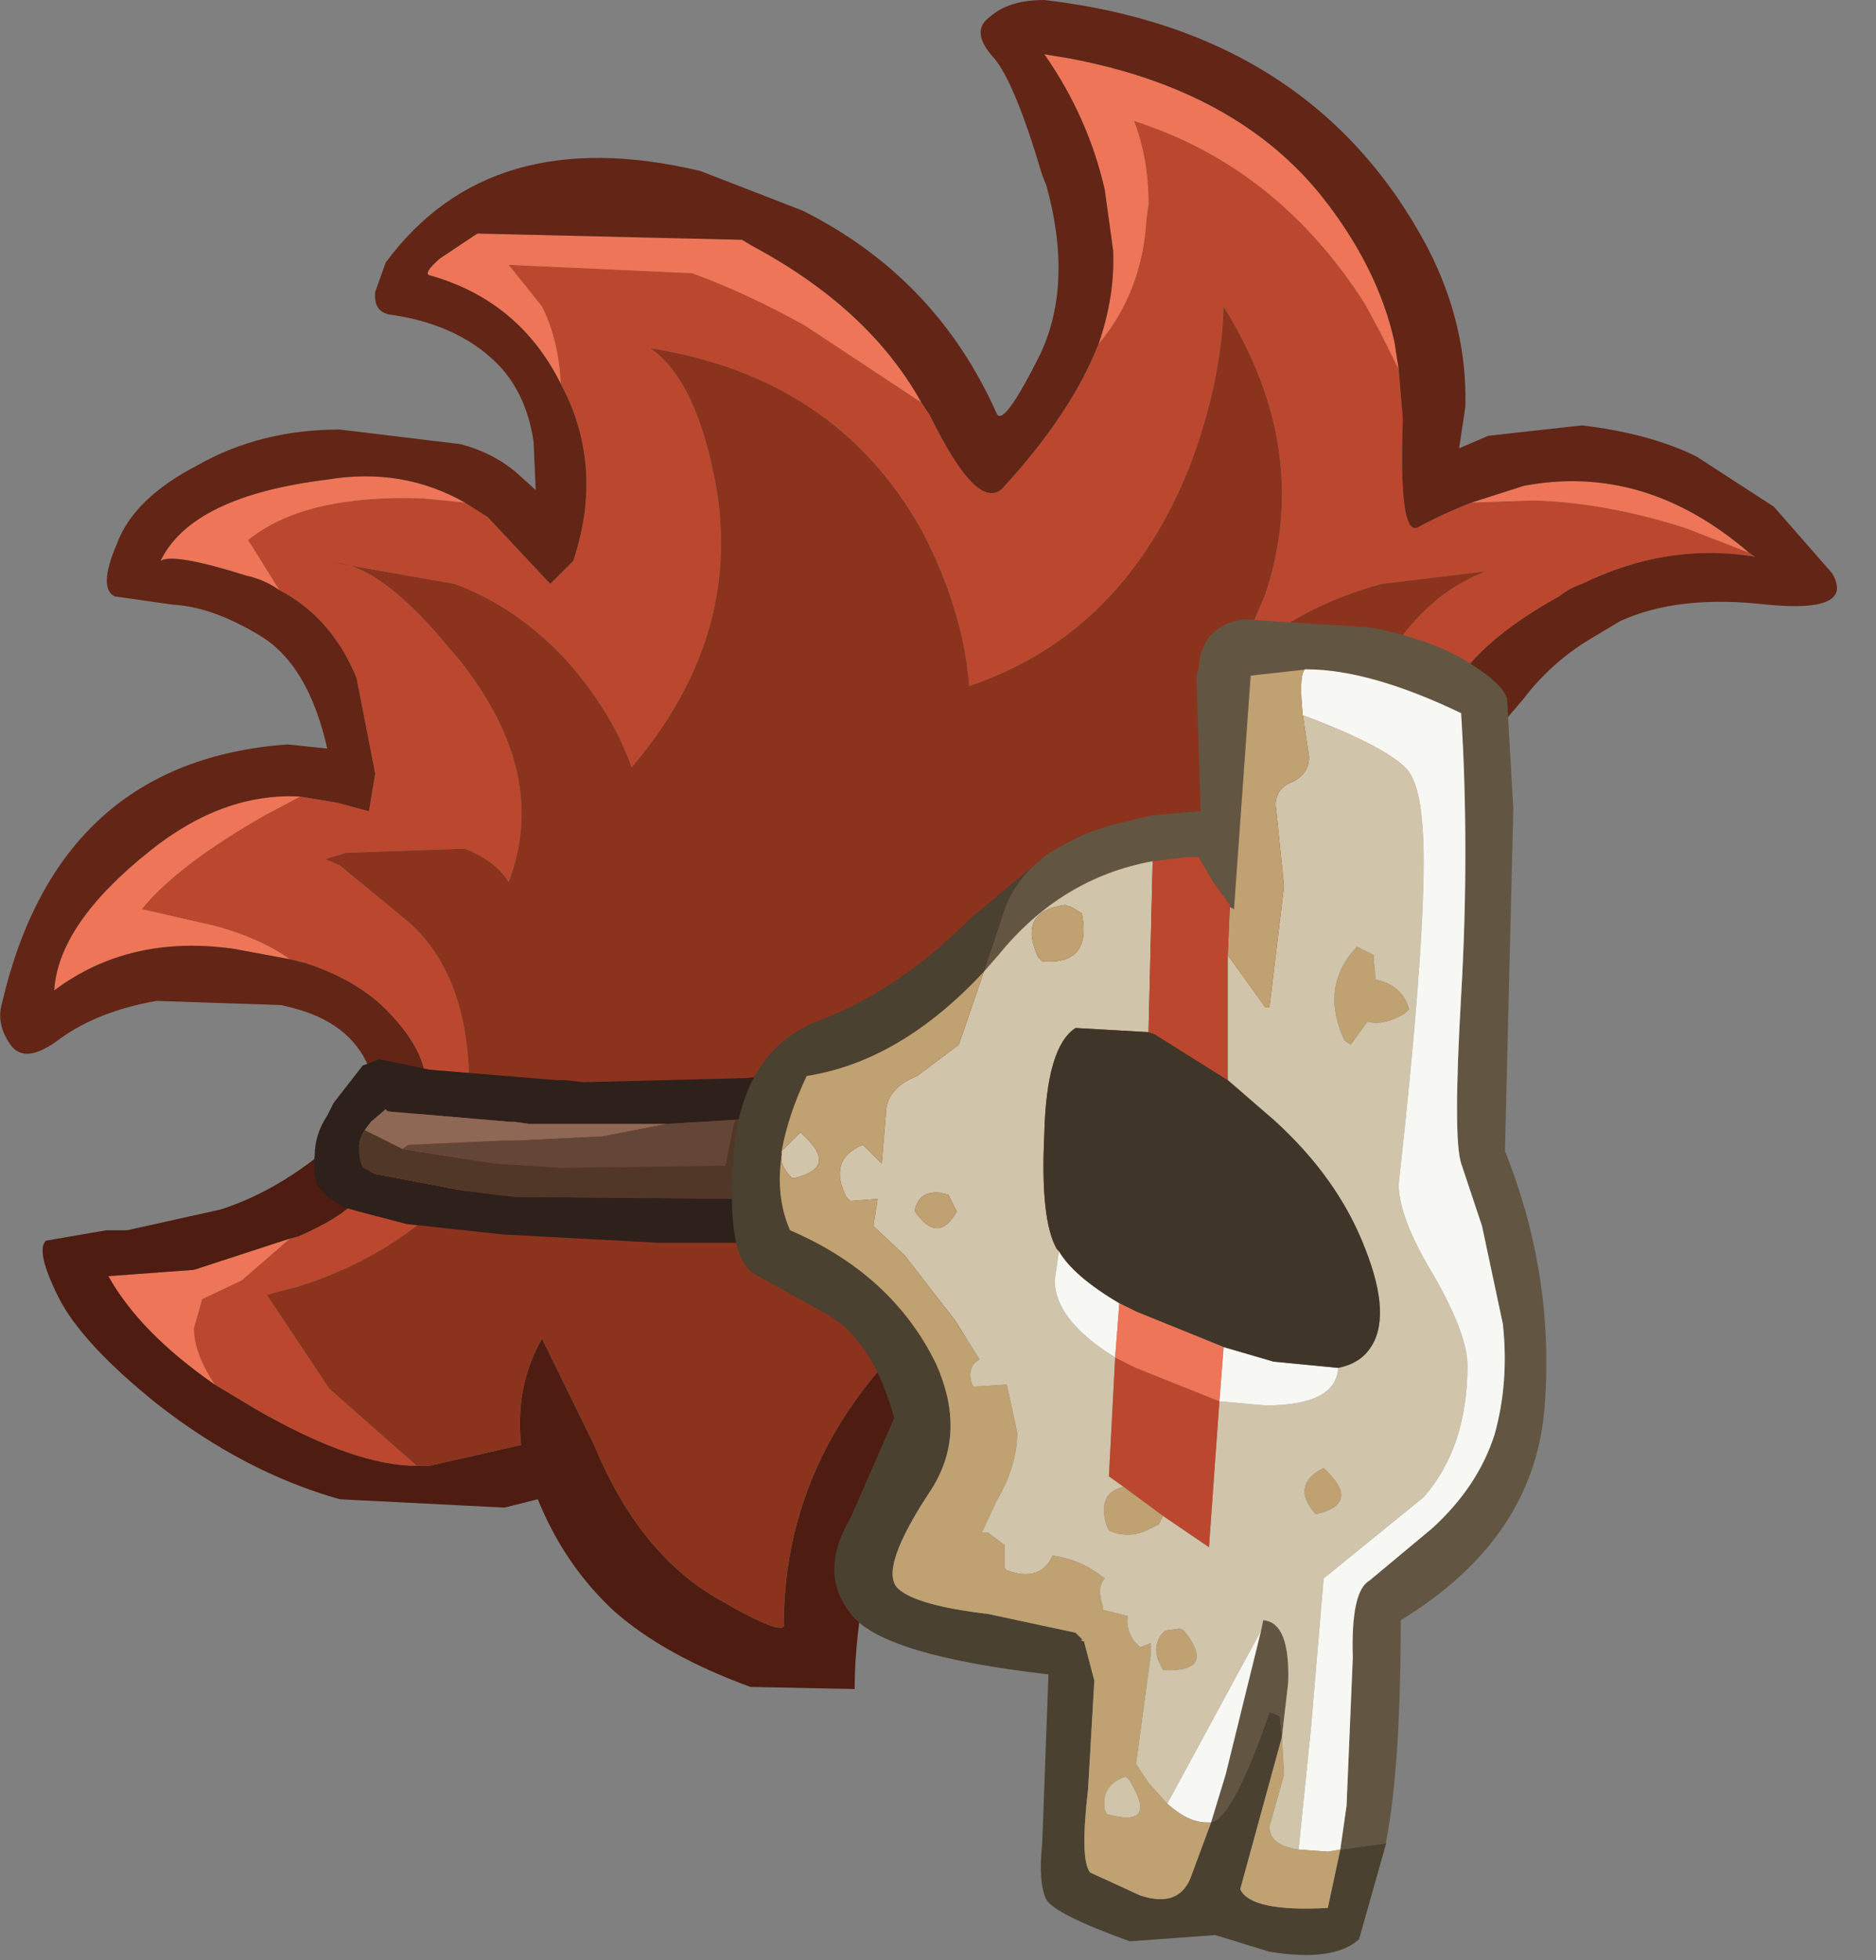 <?xml version="1.0" encoding="utf-8"?>
<svg version="1.1" id="Layer_1"
xmlns="http://www.w3.org/2000/svg"
xmlns:xlink="http://www.w3.org/1999/xlink"
xmlns:author="http://www.sothink.com"
width="45px" height="47px"
xml:space="preserve">
<rect width="100%" height="100%" fill="#808080" stroke="none"/>
<g id="1267" transform="matrix(1, 0, 0, 1, 4.15, 7.15)">
<path style="fill:#BB482E;fill-opacity:1" d="M37.8,6.1L37.95 6.2Q35.85 5.85 33.8 6.85Q33.5 6.95 33.25 7.15Q30.9 8.45 30.45 9.9Q30 11.35 30.4 11.15L30.6 11L30.35 11.45L27.5 16.3L27.15 16.85Q27.7 7.95 31.5 6.55L29 6.85Q26.95 7.4 25.5 8.75L26.2 7.1Q27.35 3.65 25.2 0.2Q25.15 2 24.4 4Q22.8 8.05 19.1 9.3Q18.95 7.45 17.95 5.55Q15.9 1.9 11.45 1.2Q12.6 2 13.05 4.65Q13.6 8.2 11 11.25Q10.55 9.95 9.45 8.7Q8.25 7.4 6.75 6.85L3.9 6.35Q4.85 6.4 6.25 7.95L6.85 8.65Q9.05 11.4 8.05 14Q7.75 13.5 7 13.2L4.15 13.3L3.65 13.45L4 13.6L5.7 15Q7.7 16.85 6.85 21.35Q5.25 23 3 23.7L2.25 23.9L3.75 26.15L5.85 28Q4.35 28 2 26.65L1 26.05Q0.5 25.3 0.5 24.7L0.7 24L1.65 23.55L2.8 22.55L3 22.5Q5.2 21.55 4.6 20.5L5 19.95L5.3 19.55L5.5 19.75Q5.9 20 6.05 19.1Q6.2 18.15 5.1 17.05Q4.4 16.35 3.2 15.95L2.8 15.85Q2.1 15.35 1 15.05L-0.75 14.65Q0.1 13.6 2.2 12.4L3.05 11.95L3.95 12.1L4.5 12.25L4.7 12.3L4.85 11.4L4.4 9.1Q3.8 7.65 2.55 7L1.8 5.8Q3.15 4.7 6 4.8L7 4.9L7.55 5.25L9.05 6.85L9.6 6.3Q10.3 4.2 9.45 2.35L9.3 2.05Q9.25 1 8.85 0.2L8.05 -0.8L12.45 -0.6Q13.7 -0.15 15.15 0.65L17.95 2.5L18.15 2.8Q19.35 5.25 19.95 4.5Q21.55 2.75 22.2 1.1Q23.25 -0.15 23.35 -1.9L23.4 -2.25Q23.4 -3.35 23.05 -4.25Q26.5 -3.15 28.6 0.15L28.95 0.8L29.4 1.7L29.5 2.9Q29.4 5.7 29.85 5.5Q30.5 5.15 31.15 4.9L32.65 4.85Q34.35 4.9 36.25 5.5L37.8 6.1" />
<path style="fill:#8C331D;fill-opacity:1" d="M19.8,23.7Q20 23.45 19.45 23.45Q14.7 26.8 14.65 31.75Q14.8 32.2 13 31.15Q11.15 30.05 10.1 27.5L8.85 24.95Q8.2 26.1 8.35 27.5L6.15 28L5.85 28L3.75 26.15L2.25 23.9L3 23.7Q5.25 23 6.85 21.35Q7.7 16.85 5.7 15L4 13.6L3.65 13.45L4.15 13.3L7 13.2Q7.75 13.5 8.05 14Q9.05 11.4 6.85 8.65L6.25 7.95Q4.85 6.4 3.9 6.35L6.75 6.85Q8.25 7.4 9.45 8.7Q10.55 9.95 11 11.25Q13.6 8.2 13.05 4.65Q12.6 2 11.45 1.2Q15.9 1.9 17.95 5.55Q18.95 7.45 19.1 9.3Q22.8 8.05 24.4 4Q25.15 2 25.2 0.2Q27.35 3.65 26.2 7.1L25.5 8.75Q26.95 7.4 29 6.85L31.5 6.55Q27.7 7.95 27.15 16.85L26.85 17.35L25.4 19.45Q24.2 20.9 21.75 22.55Q20.35 23.5 18.85 25.1L19.8 23.7" />
<path style="fill:#EE7557;fill-opacity:1" d="M9.3,2.05Q8.3 0.05 6.15 -0.55Q6 -0.6 6.4 -0.95L7.3 -1.55L13.65 -1.4L13.9 -1.25Q16.7 0.25 17.95 2.5L15.15 0.65Q13.7 -0.15 12.45 -0.6L8.05 -0.8L8.85 0.2Q9.25 1 9.3 2.05M22.2,1.1Q22.6 -0.05 22.55 -1.15L22.35 -2.6Q21.95 -4.35 20.9 -5.85L21.5 -5.75Q25.5 -5 27.55 -2.45Q28.9 -0.75 29.3 1.05L29.4 1.7L28.95 0.8L28.6 0.15Q26.5 -3.15 23.05 -4.25Q23.4 -3.35 23.4 -2.25L23.35 -1.9Q23.25 -0.15 22.2 1.1M36.25,5.5Q34.35 4.9 32.65 4.85L31.15 4.9L32.4 4.5Q35.3 3.95 37.8 6.1L36.25 5.5M1.75,6.65Q0 6.1 -0.3 6.3Q0.45 4.75 3.7 4.35Q5.5 4.05 7 4.9L6 4.8Q3.15 4.7 1.8 5.8L2.55 7Q2.2 6.75 1.75 6.65M1.45,15.6Q-1.05 15.25 -2.85 16.6Q-2.75 15 -0.55 13.25Q1.2 11.85 3.05 11.95L2.2 12.4Q0.1 13.6 -0.75 14.65L1 15.05Q2.1 15.35 2.8 15.85L1.45 15.6M-1.55,23.45L0.5 23.3L2.8 22.55L1.65 23.55L0.7 24L0.5 24.7Q0.5 25.3 1 26.05Q-0.8 24.8 -1.55 23.45" />
<path style="fill:#4E1C10;fill-opacity:1" d="M18.85,25.1Q17.1 27.8 16.65 30.55Q16.35 32.15 16.35 33.35L13.85 33.3Q11.8 32.55 10.6 31.5Q9.4 30.4 8.75 28.8L8.35 28.9L7.95 29L4 28.8Q1.7 28.15 -0.4 26.5Q-2.2 25.05 -2.75 23.95Q-3.3 22.85 -3.05 22.6L-1.6 22.35L-1.1 22.35L1.15 21.85Q2.7 21.35 4.15 20L4.6 20.5Q5.2 21.55 3 22.5L2.8 22.55L0.5 23.3L-1.55 23.45Q-0.8 24.8 1 26.05L2 26.65Q4.35 28 5.85 28L6.15 28L8.35 27.5Q8.2 26.1 8.85 24.95L10.1 27.5Q11.15 30.05 13 31.15Q14.8 32.2 14.65 31.75Q14.7 26.8 19.45 23.45Q20 23.45 19.8 23.7L18.85 25.1" />
<path style="fill:#622516;fill-opacity:1" d="M2.8,15.85L3.2 15.95Q4.4 16.35 5.1 17.05Q6.2 18.15 6.05 19.1Q5.9 20 5.5 19.75L5.3 19.55L4.7 18.45Q4.25 17.35 2.8 17L2.6 16.95L-0.4 16.85Q-1.8 17.1 -2.7 17.75Q-3.55 18.4 -3.9 17.9Q-4.25 17.4 -4.1 16.9Q-2.75 11.1 2.75 10.7L3.7 10.8Q3.25 8.8 2.1 8.1Q0.95 7.4 0 7.35L-1.4 7.15Q-1.8 6.95 -1.35 5.9Q-0.95 4.8 0.6 4Q2.1 3.15 4 3.15L6.9 3.5Q7.65 3.7 8.2 4.15L8.7 4.6L8.65 3.45Q8.5 2.4 7.9 1.7Q6.95 0.65 5.25 0.4Q4.8 0.35 4.85 -0.15L5.1 -0.85Q7.6 -4.25 12.65 -3.05L15.1 -2.1Q18.3 -0.5 19.75 2.75Q19.9 3.15 20.8 1.35Q21.6 -0.35 20.95 -2.7L20.85 -2.95Q20.2 -5.15 19.7 -5.75Q19.1 -6.4 19.6 -6.75Q20.05 -7.15 20.9 -7.15Q27.35 -6.4 30.1 -1.2Q31.05 0.65 31 2.6L30.85 3.6L31.55 3.3L33.8 3.05Q35.45 3.25 36.55 3.8L38.4 5L39.8 6.6Q40.35 7.55 38.25 7.35Q36.1 7.1 34.7 7.75L33.95 8.2Q33.05 8.75 32.4 9.6L31.25 10.95L31.2 11L31.4 10.4L31.6 9.8L30.9 10.75L30.6 11L30.4 11.15Q30 11.35 30.45 9.9Q30.9 8.45 33.25 7.15Q33.5 6.95 33.8 6.85Q35.85 5.85 37.95 6.2L37.8 6.1Q35.3 3.95 32.4 4.5L31.15 4.9Q30.5 5.15 29.85 5.5Q29.4 5.7 29.5 2.9L29.4 1.7L29.3 1.05Q28.9 -0.75 27.55 -2.45Q25.5 -5 21.5 -5.75L20.9 -5.85Q21.95 -4.35 22.35 -2.6L22.55 -1.15Q22.6 -0.05 22.2 1.1Q21.55 2.75 19.95 4.5Q19.35 5.25 18.15 2.8L17.95 2.5Q16.7 0.25 13.9 -1.25L13.65 -1.4L7.3 -1.55L6.4 -0.95Q6 -0.6 6.15 -0.55Q8.3 0.05 9.3 2.05L9.45 2.35Q10.3 4.2 9.6 6.3L9.05 6.85L7.55 5.25L7 4.9Q5.5 4.05 3.7 4.35Q0.45 4.75 -0.3 6.3Q0 6.1 1.75 6.65Q2.2 6.75 2.55 7Q3.8 7.65 4.4 9.1L4.85 11.4L4.7 12.3L4.5 12.25L3.95 12.1L3.05 11.95Q1.2 11.85 -0.55 13.25Q-2.75 15 -2.85 16.6Q-1.05 15.25 1.45 15.6L2.8 15.85" />
<path style="fill:none;stroke-width:0.1;stroke-linecap:round;stroke-linejoin:round;stroke-miterlimit:3;stroke:#2B462D;stroke-opacity:1" d="M5.3,19.55L5.4 18.95L5.35 18.55L4.95 18.3M5.3,19.55L5 19.95L4.6 20.5L4.15 21.05" />
<path style="fill:#2E201B;fill-opacity:1" d="M13.5,19.7L11.85 19.8L8.55 19.8L8.2 19.75L8.1 19.75L5.15 19.5L5.1 19.45L4.75 19.75L4.6 19.95Q4.35 20.35 4.55 20.85L4.75 20.95L4.85 21L6.95 21.4L8.2 21.55L13.95 21.6L14.4 21.6L14.45 22.65L11.65 22.65L7.9 22.45L5.6 22.2L4.45 21.9L4.1 21.8L3.7 21.55L3.45 21.25Q3.35 20.9 3.4 20.55Q3.4 20.05 3.7 19.6L3.85 19.3L4.55 18.4L4.95 18.25L6.15 18.5L9.2 18.75L9.4 18.75L9.85 18.8L13.75 18.7L14.25 18.65L14.3 19.65L13.5 19.7" />
<path style="fill:#8E6755;fill-opacity:1" d="M4.6,19.95L4.75 19.75L5.1 19.45L5.15 19.5L8.1 19.75L8.2 19.75L8.55 19.8L11.85 19.8L10.3 20.1L8.25 20.2L7.95 20.2L5.65 20.3L5.5 20.4L4.6 19.95" />
<path style="fill:#513727;fill-opacity:1" d="M5.5,20.4L7.7 20.75L9.3 20.85L13.25 20.8L13.45 19.8L13.5 19.7L14.3 19.65L14.35 20.35L14.4 21.6L13.95 21.6L8.2 21.55L6.95 21.4L4.85 21L4.75 20.95L4.55 20.85Q4.35 20.35 4.6 19.95L5.5 20.4" />
<path style="fill:#644638;fill-opacity:1" d="M13.45,19.8L13.25 20.8L9.3 20.85L7.7 20.75L5.5 20.4L5.65 20.3L7.95 20.2L8.25 20.2L10.3 20.1L11.85 19.8L13.5 19.7L13.45 19.8" />
<path style="fill:#625643;fill-opacity:1" d="M28,37.2L28.15 36.15L28.3 32.6Q28.25 31 28.7 30.75L30.2 29.5Q31.3 28.5 31.7 27.25Q32.05 26 31.9 24.6L31.4 22.25L30.9 20.75Q30.7 20.15 30.9 16.7Q31.1 13.25 30.9 9.95Q28.7 8.9 27.2 8.9L25.85 9.05L25.45 14.65L25.35 14.6L25.35 14.55L24.95 14L24.6 13.4L24.35 13.4L23.5 13.5Q21.3 13.9 19.8 15.75L19.45 16.15L19.9 14.8Q20.15 13.95 20.95 13.35Q21.65 12.9 22.3 12.7L22.45 12.65L23.5 12.4L24.65 12.3L24.55 9.05L24.6 8.9Q24.65 7.85 25.7 7.7L28.75 7.9Q30.25 8.2 31.1 8.75Q31.9 9.25 32 9.6L32.15 12.25L31.95 20.45Q33.15 23.45 32.9 26.6Q32.65 29.75 29.45 31.7Q29.45 35.2 29.1 37L29.1 37.05L28 37.2M26.1,31.95L26.15 31.7Q26.8 31.75 26.75 33.2L26.6 34.5L26.55 34L26.3 33.9Q25.45 36.4 24.9 36.55L25.25 35.4L26.1 31.95" />
<path style="fill:#4A4131;fill-opacity:1" d="M15.2,18.65Q14.75 19.6 14.6 20.45L14.6 20.55Q14.45 21.55 14.8 22.35Q17.25 23.4 18.3 25.55Q19.05 27.2 18.2 28.55Q16.9 30.5 17.4 30.95Q17.85 31.35 19.55 31.55L21.65 32L21.8 32.15L21.8 32.2L21.85 32.2L22.1 33.15L21.95 35.75Q21.75 37.45 22 37.75L23.2 38.3Q24.1 38.6 24.4 37.9L24.9 36.55Q25.45 36.4 26.3 33.9L26.55 34L26.6 34.5L25.6 38.15Q25.85 38.7 27.7 38.6L28 37.2L29.1 37.05L28.45 39.35Q27.85 39.9 26.3 39.65L25 39.25L22.95 39.4Q21.15 38.75 20.95 38.4Q20.75 38 20.85 37.05L21 33Q17.1 32.55 16.3 31.6Q15.45 30.6 16.25 29.25L17.3 26.85Q16.8 25.05 15.75 24.4L13.95 23.4Q13.25 23 13.45 20.5Q13.65 18 15.55 17.3Q17.4 16.6 19.15 14.85L20.95 13.35Q20.15 13.95 19.9 14.8L19.45 16.15Q17.45 18.3 15.2 18.65" />
<path style="fill:#D0C4AA;fill-opacity:1" d="M23.4,17.6L21.65 17.5Q20.95 17.95 20.9 20.05Q20.8 22.1 21.2 22.8L21.25 22.85L21.15 23.55Q21.15 24.5 22.6 25.4L22.45 28.25L22.8 28.5Q22.15 28.65 22.4 29.45L22.45 29.55Q22.9 29.75 23.35 29.55L23.65 29.4L23.75 29.2L24.85 29.95L25.1 26.45L26.2 26.55Q27.9 26.55 27.95 25.65Q28.45 25.55 28.7 25.2Q29.25 24.45 28.6 22.8Q27.95 21.1 26.4 19.7L25.3 18.75L25.3 15.75L26.2 17L26.3 17L26.65 14.1L26.45 12.15Q26.45 11.75 26.85 11.6Q27.25 11.4 27.25 11L27.1 10Q29.1 10.75 29.6 11.3Q30 11.75 30 13.5Q30 15.85 29.4 21.25Q29.4 22.05 30.25 23.45Q31.05 24.85 31.05 25.6Q31.05 27.55 30 28.75L27.6 30.7L27.3 34.25L27 37.2Q26.3 37.1 26.3 36.65L26.65 35.4L26.6 34.5L26.75 33.2Q26.8 31.75 26.15 31.7L26.1 31.95L23.85 36.1L23.4 35.6L23.1 35.15L23.45 32.55L23.45 32.25L23.2 32.35L23.05 32.2Q22.85 31.9 22.9 31.6L22.3 31.45L22.3 31.35Q22.15 30.9 22.35 30.7Q21.8 30.25 21.1 30.15Q20.8 30.8 20 30.5L19.95 30.45L19.95 29.9L19.55 29.6L19.4 29.6L19.75 28.85Q20.25 28 20.25 27.2L20 26.05L19.2 26.1L19.15 26Q19.05 25.6 19.35 25.45L18.75 24.5L17.55 22.95L16.8 22.25L16.9 21.6L16.25 21.65L16.15 21.55Q15.7 20.65 16.55 20.3L17 20.75L17.1 19.55Q17.1 18.95 17.85 18.65L18.85 17.9L19.45 16.15L19.8 15.75Q21.3 13.9 23.5 13.5L23.4 17.6M14.6,20.55L14.6 20.45L15.05 20L15.15 20.1Q15.95 20.85 14.9 21.1L14.85 21.1Q14.55 20.8 14.6 20.55M28.8,15.85L28.8 15.75L28.4 15.55Q27.5 16.5 28.1 17.8L28.25 17.9L28.65 17.35Q29.05 17.45 29.55 17.15L29.65 17.05Q29.5 16.5 28.9 16.35L28.85 16.35L28.8 15.85M21.55,14.6L21.4 14.55Q20.25 14.7 20.75 15.8L20.85 15.9Q22.05 16 21.8 14.75L21.55 14.6M18.4,21.45Q17.9 21.4 17.8 21.85L17.8 21.9Q18.35 22.7 18.8 21.9L18.6 21.5L18.4 21.45M27.45,29.15Q28.45 28.9 27.7 28.15L27.6 28.05Q26.8 28.45 27.4 29.15L27.45 29.15M24.15,31.9L23.8 31.95L23.7 32.05Q23.5 32.35 23.65 32.7L23.75 32.9Q25.05 32.95 24.25 31.95L24.15 31.9M22.35,36.25Q22.25 35.65 22.85 35.45L22.95 35.55Q23.65 36.7 22.4 36.35L22.35 36.25" />
<path style="fill:#F7F7F3;fill-opacity:1" d="M27.15,8.9L27.2 8.9Q28.7 8.9 30.9 9.95Q31.1 13.25 30.9 16.7Q30.7 20.15 30.9 20.75L31.4 22.25L31.9 24.6Q32.05 26 31.7 27.25Q31.3 28.5 30.2 29.5L28.7 30.75Q28.25 31 28.3 32.6L28.15 36.15L28 37.2L27.7 37.25L27 37.2L27.3 34.25L27.6 30.7L30 28.75Q31.05 27.55 31.05 25.6Q31.05 24.85 30.25 23.45Q29.4 22.05 29.4 21.25Q30 15.85 30 13.5Q30 11.75 29.6 11.3Q29.1 10.75 27.1 10Q27 9.05 27.15 8.9M23.85,36.1L26.1 31.95L25.25 35.4L24.9 36.55L24.8 36.55Q24.35 36.55 23.85 36.1M25.2,25.15L26.4 25.5L27.95 25.65Q27.9 26.55 26.2 26.55L25.1 26.45L25.2 25.15M22.6,25.4Q21.15 24.5 21.15 23.55L21.25 22.85Q21.6 23.45 22.7 24.1L22.6 25.4" />
<path style="fill:#BFA172;fill-opacity:1" d="M25.35,14.55L25.35 14.6L25.45 14.65L25.85 9.05L27.2 8.9L27.15 8.9Q27 9.05 27.1 10L27.25 11Q27.25 11.4 26.85 11.6Q26.45 11.75 26.45 12.15L26.65 14.1L26.3 17L26.2 17L25.3 15.75L25.35 14.55M27,37.2L27.7 37.25L28 37.2L27.7 38.6Q25.85 38.7 25.6 38.15L26.6 34.5L26.65 35.4L26.3 36.65Q26.3 37.1 27 37.2M24.8,36.55L24.9 36.55L24.4 37.9Q24.1 38.6 23.2 38.3L22 37.75Q21.75 37.45 21.95 35.75L22.1 33.15L21.85 32.2L21.8 32.2L21.8 32.15L21.65 32L19.55 31.55Q17.85 31.35 17.4 30.95Q16.9 30.5 18.2 28.55Q19.05 27.2 18.3 25.55Q17.25 23.4 14.8 22.35Q14.45 21.55 14.6 20.55Q14.55 20.8 14.85 21.1L14.9 21.1Q15.95 20.85 15.15 20.1L15.05 20L14.6 20.45Q14.75 19.6 15.2 18.65Q17.45 18.3 19.45 16.15L18.85 17.9L17.85 18.65Q17.1 18.95 17.1 19.55L17 20.75L16.55 20.3Q15.7 20.65 16.15 21.55L16.25 21.65L16.9 21.6L16.8 22.25L17.55 22.95L18.75 24.5L19.35 25.45Q19.05 25.6 19.15 26L19.2 26.1L20 26.05L20.25 27.2Q20.25 28 19.75 28.85L19.4 29.6L19.55 29.6L19.95 29.9L19.95 30.45L20 30.5Q20.8 30.8 21.1 30.15Q21.8 30.25 22.35 30.7Q22.15 30.9 22.3 31.35L22.3 31.45L22.9 31.6Q22.85 31.9 23.05 32.2L23.2 32.35L23.45 32.25L23.45 32.55L23.1 35.15L23.4 35.6L23.85 36.1Q24.35 36.55 24.8 36.55M23.75,29.2L23.65 29.4L23.35 29.55Q22.9 29.75 22.45 29.55L22.4 29.45Q22.15 28.65 22.8 28.5L23.75 29.2M28.85,16.35L28.9 16.35Q29.5 16.5 29.65 17.05L29.55 17.15Q29.05 17.45 28.65 17.35L28.25 17.9L28.1 17.8Q27.5 16.5 28.4 15.55L28.8 15.75L28.8 15.85L28.85 16.35M21.8,14.75Q22.05 16 20.85 15.9L20.75 15.8Q20.25 14.7 21.4 14.55L21.55 14.6L21.8 14.75M18.6,21.5L18.8 21.9Q18.35 22.7 17.8 21.9L17.8 21.85Q17.9 21.4 18.4 21.45L18.6 21.5M27.4,29.15Q26.8 28.45 27.6 28.05L27.7 28.15Q28.45 28.9 27.45 29.15L27.4 29.15M24.25,31.95Q25.05 32.95 23.75 32.9L23.65 32.7Q23.5 32.35 23.7 32.05L23.8 31.95L24.15 31.9L24.25 31.95M22.4,36.35Q23.65 36.7 22.95 35.55L22.85 35.45Q22.25 35.65 22.35 36.25L22.4 36.35" />
<path style="fill:#3F3629;fill-opacity:1" d="M26.4,25.5L25.2 25.15L23.1 24.3L22.7 24.1Q21.6 23.45 21.25 22.85L21.2 22.8Q20.8 22.1 20.9 20.05Q20.95 17.95 21.65 17.5L23.4 17.6L23.55 17.65L25.3 18.75L26.4 19.7Q27.95 21.1 28.6 22.8Q29.25 24.45 28.7 25.2Q28.45 25.55 27.95 25.65L26.4 25.5" />
<path style="fill:#BB482E;fill-opacity:1" d="M25.3,15.75L25.3 18.75L23.55 17.65L23.4 17.6L23.5 13.5L24.35 13.4L24.6 13.4L24.95 14L25.35 14.55L25.3 15.75M22.8,28.5L22.45 28.25L22.6 25.4L23.1 25.65L25.1 26.45L24.85 29.95L23.75 29.2L22.8 28.5" />
<path style="fill:#EE7557;fill-opacity:1" d="M25.1,26.45L23.1 25.65L22.6 25.4L22.7 24.1L23.1 24.3L25.2 25.15L25.1 26.45" />
</g>
</svg>
